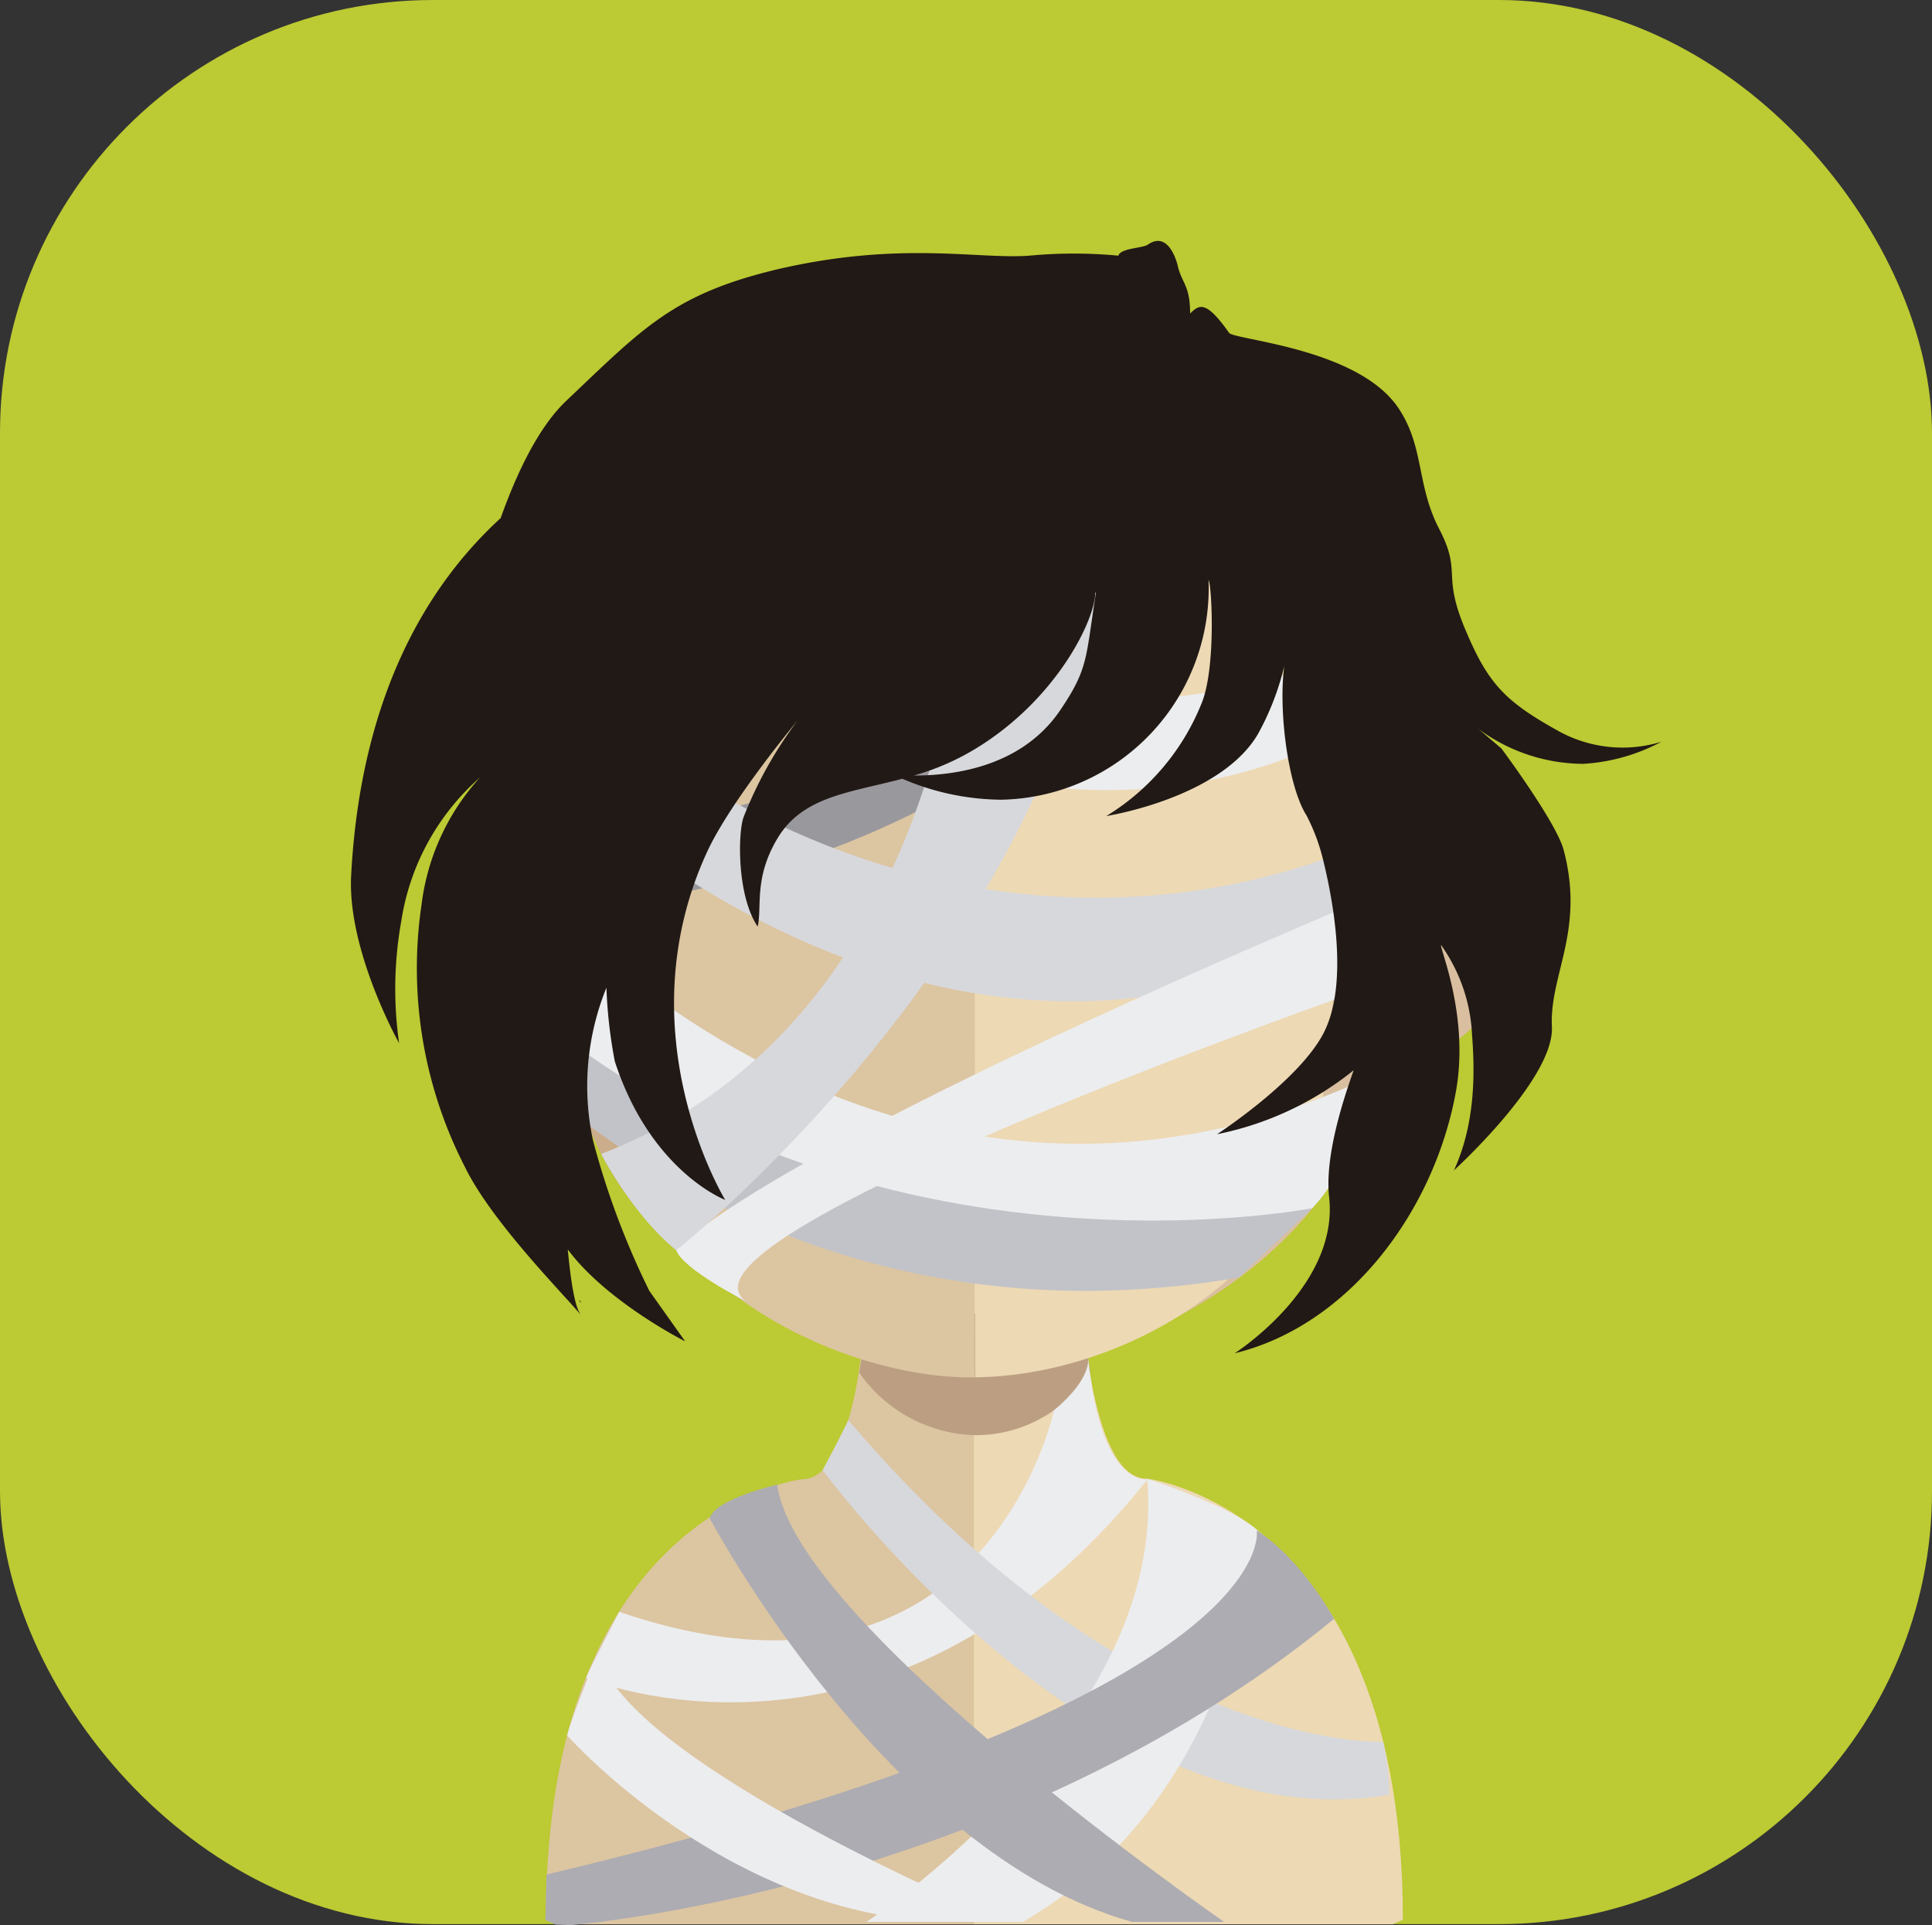 <svg xmlns="http://www.w3.org/2000/svg" xmlns:xlink="http://www.w3.org/1999/xlink" viewBox="0 0 175 174.38"><rect x="0" y="0" width="175" height="174.38" fill="#333333" stroke="none"/><defs><style>.cls-1{fill:none;}.cls-2{fill:#bcca33;}.cls-3{fill:#ccad8b;}.cls-4{fill:#d9bf9f;}.cls-5{fill:#ecedef;}.cls-6{fill:#c2c3c8;}.cls-7{fill:#b47070;}.cls-8{fill:#c17874;}.cls-9{fill:#dcc5a1;}.cls-10{fill:#edd9b4;}.cls-11{clip-path:url(#clip-path);}.cls-12{fill:#bc9f82;}.cls-13{fill:#d7d8dc;}.cls-14{fill:#adacb2;}.cls-15{fill:#99989d;}.cls-16{fill:#211915;}</style><clipPath id="clip-path"><rect class="cls-1" x="77.78" y="117.67" width="20.95" height="12.33"/></clipPath></defs><title>Ativo 106ac</title><g id="Camada_2" data-name="Camada 2"><g id="Avatares"><rect class="cls-2" width="175" height="174.29" rx="39.22"/><path class="cls-3" d="M88.18,30.53c-39.47-.08-39.69,31.52-38,52.13-2.7-4.84-10.71-3-10,4.7.63,7.41,11.94,10.78,11.79,10,3.22,16.79,21.83,26.12,36.21,27.44h.3V30.53h-.3"/><path class="cls-4" d="M88.37,30.53c39.47-.08,39.7,31.52,37.94,52.13,2.71-4.84,10.71-3,10.05,4.7-.63,7.41-11.94,10.78-11.78,10-3.23,16.79-21.83,26.12-36.21,27.44h-.3V30.53h.3"/><path class="cls-5" d="M67.47,34.6s21.32,20.89,51.39,7.77c0,0,3.47,4.69,4.64,8.13,0,0-37.1,11.5-62.25-11.82A16,16,0,0,1,67.47,34.6Z"/><path class="cls-6" d="M72.86,32.51s5.38,19.27,42.74,6.43c0,0-4.36-3.67-8-5,0,0-22.47,10.66-25.77-3.17C81.87,30.77,74.42,31.37,72.86,32.51Z"/><path class="cls-5" d="M49.8,69.89s30.38-6,28-38.53a95.91,95.91,0,0,1,10.29-.83S86.72,67.07,50.31,82.2C50.31,82.2,48.38,73.3,49.8,69.89Z"/><path class="cls-7" d="M94.92,110.9s-3,3.18-6.64,3.18S81.79,111,81.79,111a43.5,43.5,0,0,1,6.49-.47,54.37,54.37,0,0,1,6.64.41"/><path class="cls-8" d="M90.15,109.44a1.7,1.7,0,0,0-1.87,1.43,1.73,1.73,0,0,0-1.9-1.43,26.82,26.82,0,0,0-4.76,1.46s3.63.39,4.67.39,2,.39,2-.37c0,.77.76.47,1.8.47s4.85-.49,4.85-.49a26.7,26.7,0,0,0-4.77-1.46"/><path class="cls-9" d="M88.21,105v69.31H50.37l-.92-.41c0-10.39,1.79-18.09,4.41-23.8C60.59,135.39,72.6,134,72.6,134c2.31,0,3.79-3,4.77-7.45.16-.69.29-1.41.4-2.18.21-1.26.4-2.6.52-4q.12-1.26.24-2.55c.35-4.27.46-8.89.46-13.27,0,0,5.09.5,9.22.5"/><path class="cls-10" d="M127.07,173.9s-.36.14-.91.41H88.21V105h.06c4.1,0,9.23-.5,9.23-.5,0,4.35.1,8.93.45,13.16.08.85.16,1.69.24,2.51.15,1.45.31,2.82.53,4.12v0c.1.59.18,1.11.29,1.65,1,4.78,2.52,8,4.9,8,0,0,12.23,1.45,18.91,16.52,2.52,5.67,4.25,13.25,4.25,23.42"/><g class="cls-11"><path class="cls-12" d="M98.73,124.3v0A12.24,12.24,0,0,1,88.25,130h0a13.23,13.23,0,0,1-10.42-5.66c.22-1.27.4-2.62.53-4,.08-.84.16-1.7.24-2.56A41.45,41.45,0,0,0,88.1,119h.1A40.2,40.2,0,0,0,98,117.67c.08.85.16,1.69.24,2.5.15,1.46.31,2.83.53,4.13"/></g><path class="cls-5" d="M95.47,127.75S89.25,157.34,56.09,146c0,0-2.69,5.13-3,6,0,0,27.33,11.48,50.86-18,0,0-4.21.8-5.38-10.93C98.53,123,99,124.8,95.47,127.75Z"/><path class="cls-13" d="M74.51,133.16s24.9,34,51.32,29.41a22.89,22.89,0,0,0-.54-4.79s-22.85,1-48.45-29.15C76.84,128.63,76.22,130,74.51,133.16Z"/><path class="cls-5" d="M78.48,174.09s27.41-18,25.43-40.13c0,0,7.39,2.33,10,4.66,0,0-1.64,24.1-21.26,35.47Z"/><path class="cls-14" d="M64.3,137.55s16.08,30.34,38.24,36.54h8.34S72,147.17,70.4,134.48C70.4,134.48,64.61,135.82,64.3,137.55Z"/><path class="cls-14" d="M51.68,174.38s39-3,69.16-27.74c0,0-2.85-5.33-7-8,0,0,2.7,15.19-64.34,31.16l-.1,4.12.92.41Z"/><path class="cls-5" d="M51.37,157.2S66.05,173.79,86,174.09h5.09s-34.32-14.24-36.92-24.34C54.14,149.75,51.81,155.39,51.37,157.2Z"/><path class="cls-9" d="M87.91,39.47c-13.18,0-22.82,3.65-28.66,10.81-8.14,10-7.81,25.24-4.77,36.19.92,3.34,1.4,12.36,2,15.67,2.86,14.8,20.13,22.65,31.51,22.63h.31l-.12-85.28h-.31"/><path class="cls-10" d="M116.53,50.21c-5.81-7.09-15.36-10.69-28.31-10.73l.12,85.28c13-.15,28.47-8.8,31.12-22.71.63-3.31,1.09-12.33,2-15.68,3-10.91,3.26-26.15-4.93-36.16"/><path class="cls-5" d="M53.05,50.5S89.77,87.21,126.5,63.72l-.67-6.39S93.13,77.18,55.71,45.18Z"/><path class="cls-15" d="M50.23,82.66S103.78,79.45,113.08,37l-5.44-3S99,72.31,49.8,76.05Z"/><path class="cls-13" d="M49.8,69.89s36.66,37.43,76.58,11.9l.41-7S91,96.22,50.31,61.43Z"/><path class="cls-6" d="M41.17,90.53s25.15,33.05,71.06,25.19l6.63-6.28s-45.5,5-78.28-25.68C40.58,83.76,39.49,88,41.17,90.53Z"/><path class="cls-5" d="M61.25,113.22s5.87-8.06,65.25-33l-.67,8.56s-66,22.9-58.38,29C67.45,117.84,61.76,114.9,61.25,113.22Z"/><path class="cls-5" d="M40.58,83.76s2.74-7.54,9.31-1.64c0,0,31.85,35.54,74.69,15.2,0,0-1.87,8.16-5.72,12.12,0,0-46.84,9.17-78.28-25Z"/><path class="cls-13" d="M88.07,30.53s6.34,58.47-33.61,74c0,0,2.84,5.52,6.79,8.72,0,0,46.25-36.45,39-81.58A37.65,37.65,0,0,0,88.07,30.53Z"/><path class="cls-16" d="M52.49,117.76s0,.08,0,.11C52.71,118.08,52.67,118,52.49,117.76Z"/><path class="cls-16" d="M143.42,69.19a17.16,17.16,0,0,0,7.07-2,12,12,0,0,1-9.27-.94c-4.93-2.73-6.45-4.33-8.54-9.34s-.24-5-2.32-9-1.33-7.49-3.73-11c-3.68-5.39-14.84-6.12-15.3-6.76-2.18-3.1-2.74-2.48-3.53-1.76,0-2.57-.77-2.75-1.12-4.32,0,0-.74-3.29-2.71-1.91-.5.34-2.45.3-2.67,1a42.82,42.82,0,0,0-8.08,0c-4.67.34-11.61-1.34-22.66,1.2C61,26.62,58.3,29.66,51.28,36.32c-2.53,2.4-4.5,6.6-5.93,10.61C39.22,52.54,32.68,62.34,31.8,79.42c-.29,6.82,4.35,15.07,4.35,15.07a34.83,34.83,0,0,1,.2-11.07,21.68,21.68,0,0,1,7.13-13,20.88,20.88,0,0,0-5.29,11.48,39.38,39.38,0,0,0,3.94,23.84c2.45,5,9,11.56,10.46,13.35-.54-.78-.89-3.06-1.16-5.91,3.53,4.75,10.63,8.32,10.63,8.32l-3.25-4.58a72.75,72.75,0,0,1-5.1-13.63,23.61,23.61,0,0,1,1.22-13.82,43.32,43.32,0,0,0,.76,6.67c3.26,10,10,12.55,10,12.55S56.5,93.71,64,77.27c2.1-4.64,8.24-12,8.24-12A37.06,37.06,0,0,0,67.36,74c-.51,1.32-.65,7.09,1.27,9.93.41-1.75-.37-4.39,1.8-8,2.3-3.82,6.54-4.12,11.3-5.39a23.13,23.13,0,0,0,8.93,1.9,19.17,19.17,0,0,0,18.81-19.91c.29.48.67,7.7-.56,11a21.21,21.21,0,0,1-8.7,10.39s10.31-1.61,13.73-7.42a24.44,24.44,0,0,0,2.39-6.17c-.55,4,.34,10.89,2,13.51a17.7,17.7,0,0,1,1.48,3.9c1,4,2.32,11.36.13,15.74s-9.7,9.26-9.7,9.26a28.73,28.73,0,0,0,12.38-5.8c-1.31,3.64-2.59,8.2-2.23,11.48.92,8.12-8.55,14.16-8.55,14.16,10.35-2.52,18-12.82,20-23.51,1.31-6.89-1.43-13.13-1.31-13.47a15.23,15.23,0,0,1,2.81,8.18c.24,3.11.36,7.87-1.64,12.23,0,0,9.1-8.27,8.87-13s3-8.69,1.07-16C141,74.52,136,67.8,136,67.8s-4.77-4.07-2.38-2A16.07,16.07,0,0,0,143.42,69.19ZM96.09,64.25c-3.62,5.42-10.11,6-13.32,6a22.51,22.51,0,0,0,5.66-2.47c7.28-4.45,10.76-11.62,10.78-14.1h.06C98.33,59.71,98.57,60.55,96.09,64.25Z"/></g></g></svg>